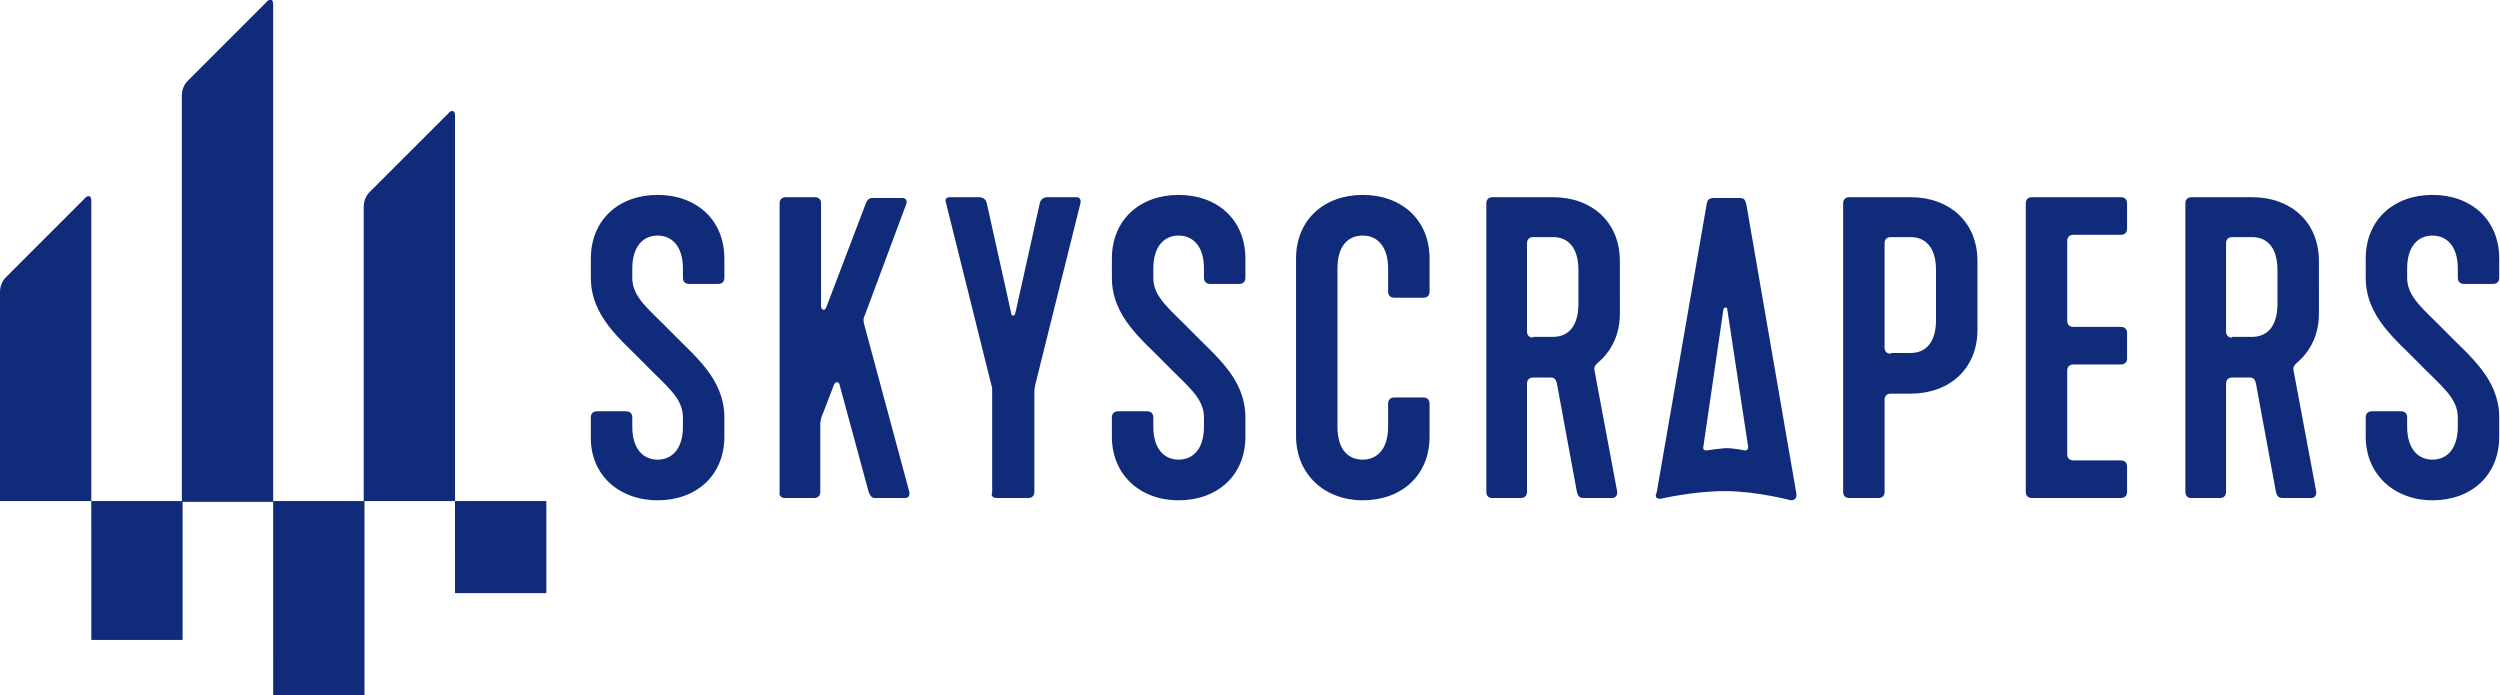 <svg xmlns="http://www.w3.org/2000/svg" width="325.8" height="90.6" fill="#102b7a"><path d="M317 65.2c5 0 8.7-3.2 8.7-8.3v-2.5c0-5.1-4-8.1-6.9-11.1s-5.1-4.5-5.1-7.1V35c0-3 1.5-4.3 3.3-4.3s3.3 1.3 3.3 4.3v1.2c0 .5.3.8.8.8h3.8c.5 0 .8-.3.8-.8v-2.5c0-5.1-3.7-8.3-8.7-8.3s-8.7 3.2-8.7 8.3v2.5c0 5.1 4 8.1 6.9 11.1s5.1 4.5 5.1 7.1v1.2c0 3-1.5 4.3-3.3 4.3s-3.3-1.3-3.3-4.3v-1.2c0-.5-.3-.8-.8-.8h-3.8c-.5 0-.8.3-.8.8v2.5c0 5 3.8 8.3 8.7 8.3M290.9 44c-.5 0-.8-.3-.8-.8V31.7c0-.5.3-.8.8-.8h2.6c1.9 0 3.3 1.3 3.3 4.3v4.4c0 3-1.4 4.3-3.3 4.3h-2.6zm-5.4 20.9h3.8c.5 0 .8-.3.8-.8V50c0-.5.3-.8.8-.8h2.3c.5 0 .7.3.8.8l2.6 14.1c.2.8.5.8 1.1.8h3.5c.4 0 .8-.3.6-1.1l-2.9-15.5c-.1-.5.1-.7.4-1 1.8-1.5 2.9-3.7 2.9-6.4V34c0-5.1-3.7-8.3-8.7-8.3h-7.9c-.5 0-.8.3-.8.8v37.6c0 .5.3.8.7.8m-20.7 0h11.6c.5 0 .8-.3.8-.8v-3.3c0-.5-.3-.8-.8-.8h-6.2c-.5 0-.8-.3-.8-.8V48.3c0-.5.3-.8.8-.8h6.2c.5 0 .8-.3.8-.8v-3.3c0-.5-.3-.8-.8-.8h-6.2c-.5 0-.8-.3-.8-.8V31.4c0-.5.3-.8.8-.8h6.2c.5 0 .8-.3.8-.8v-3.3c0-.5-.3-.8-.8-.8h-11.6c-.5 0-.8.3-.8.8v37.6c0 .5.3.8.8.8m-18.4-18.8c-.5 0-.8-.3-.8-.8V31.7c0-.5.3-.8.8-.8h2.6c1.9 0 3.3 1.3 3.3 4.3v6.5c0 3-1.4 4.3-3.3 4.3h-2.6zM241 64.9h3.8c.5 0 .8-.3.8-.8v-12c0-.5.3-.8.8-.8h2.6c5 0 8.7-3.2 8.7-8.3v-9c0-5.1-3.7-8.3-8.7-8.3h-8c-.5 0-.8.3-.8.8v37.6c0 .5.3.8.8.8M199.8 44c-.5 0-.8-.3-.8-.8V31.7c0-.5.3-.8.8-.8h2.6c1.9 0 3.3 1.3 3.3 4.3v4.4c0 3-1.4 4.3-3.3 4.3h-2.6zm-5.4 20.9h3.8c.5 0 .8-.3.8-.8V50c0-.5.3-.8.8-.8h2.3c.5 0 .7.3.8.8l2.6 14.1c.2.8.5.8 1.1.8h3.5c.4 0 .8-.3.6-1.1l-2.9-15.5c-.1-.5.1-.7.4-1 1.8-1.5 2.9-3.7 2.9-6.4V34c0-5.1-3.7-8.3-8.7-8.3h-7.9c-.5 0-.8.3-.8.8v37.6c0 .5.3.8.7.8m-16.8.3c5 0 8.7-3.2 8.7-8.3v-4.3c0-.5-.3-.8-.8-.8h-3.8c-.5 0-.8.3-.8.8v3c0 3-1.5 4.3-3.3 4.3-1.9 0-3.3-1.3-3.3-4.3V35c0-3 1.4-4.3 3.3-4.3 1.8 0 3.3 1.3 3.3 4.3v3c0 .5.3.8.8.8h3.8c.5 0 .8-.3.8-.8v-4.3c0-5.1-3.7-8.3-8.7-8.3s-8.7 3.2-8.7 8.3v23.1c0 5.1 3.8 8.4 8.7 8.4m-24 0c5 0 8.7-3.2 8.7-8.3v-2.5c0-5.1-4-8.1-6.9-11.1s-5.1-4.5-5.1-7.1V35c0-3 1.5-4.3 3.3-4.3s3.3 1.3 3.3 4.3v1.2c0 .5.3.8.8.8h3.8c.5 0 .8-.3.8-.8v-2.5c0-5.1-3.7-8.3-8.7-8.3s-8.7 3.2-8.7 8.3v2.5c0 5.1 4 8.1 6.9 11.1s5.1 4.5 5.1 7.1v1.2c0 3-1.5 4.3-3.3 4.3s-3.3-1.3-3.3-4.3v-1.2c0-.5-.3-.8-.8-.8h-3.8c-.5 0-.8.3-.8.8v2.5c0 5 3.7 8.3 8.7 8.3m-23.7-.3h4.1c.5 0 .8-.3.8-.8V50.9c0-.2.1-.5.1-.7l5.9-23.7c.1-.5-.1-.8-.5-.8h-3.8c-.5 0-.9.3-1 .8l-3.2 14.4c-.1.3-.5.3-.5 0l-3.2-14.4c-.1-.5-.5-.8-1-.8h-3.8c-.5 0-.7.3-.5.8l5.9 23.7c.1.2.1.5.1.7v13.3c-.2.4.1.7.6.7m-27.6 0h3.8c.5 0 .8-.3.8-.8v-8.8c0-.4.1-.9.3-1.3l1.5-3.9c.2-.4.6-.4.7 0l3.8 14c.2.5.4.8.8.8h3.9c.5 0 .7-.3.6-.8l-5.9-21.9c-.1-.4-.1-.8.1-1.1l5.4-14.5c.2-.5-.1-.8-.5-.8h-3.9c-.5 0-.7.3-.9.8L107.7 40c-.2.6-.7.4-.7-.1V26.5c0-.5-.3-.8-.8-.8h-3.8c-.5 0-.8.3-.8.8v37.6c-.1.5.2.8.7.8m-16.6.3c5 0 8.7-3.2 8.7-8.3v-2.5c0-5.1-4-8.1-6.9-11.1s-5.1-4.5-5.1-7.1V35c0-3 1.5-4.3 3.3-4.3S89 32 89 35v1.2c0 .5.3.8.8.8h3.8c.5 0 .8-.3.8-.8v-2.5c0-5.1-3.7-8.3-8.7-8.3S77 28.6 77 33.7v2.5c0 5.1 4 8.1 6.9 11.1s5.1 4.5 5.1 7.1v1.2c0 3-1.5 4.3-3.3 4.3s-3.3-1.3-3.3-4.3v-1.2c0-.5-.3-.8-.8-.8h-3.8c-.5 0-.8.3-.8.8v2.5c-.1 5 3.7 8.3 8.7 8.3m136.7-6.5c-.4 0-.5-.2-.4-.6l2.6-17.8c.1-.3.5-.3.5 0l2.7 17.8c.1.4-.1.6-.4.6 0 0-1.4-.3-2.5-.3-1.2.1-2.5.3-2.5.3m-6 6.3s4.3-1 8.4-1 8.6 1.2 8.6 1.2c.5 0 .8-.3.7-.9l-6.5-37.6c-.2-.8-.3-.9-1.1-.9h-3c-.8 0-1 .2-1.1.9l-6.5 37.5c-.3.6 0 .8.5.8m-157.1.3h11.9v12H59.3zm-23.7 0h11.9v25.3H35.6zm-23.7 0h11.9v18.1H11.9zM0 38v27.3h11.9V26.2c0-1-.7-.6-.9-.3L.7 36.2S0 36.9 0 38"/><path d="M23.7 12.4v53h11.9V.6c0-1-.7-.6-.9-.3L24.4 10.6s-.7.7-.7 1.8m23.7 14.5v38.4h11.9V15.1c0-1-.7-.6-.9-.3L48.1 25.1s-.7.7-.7 1.8"/></svg>